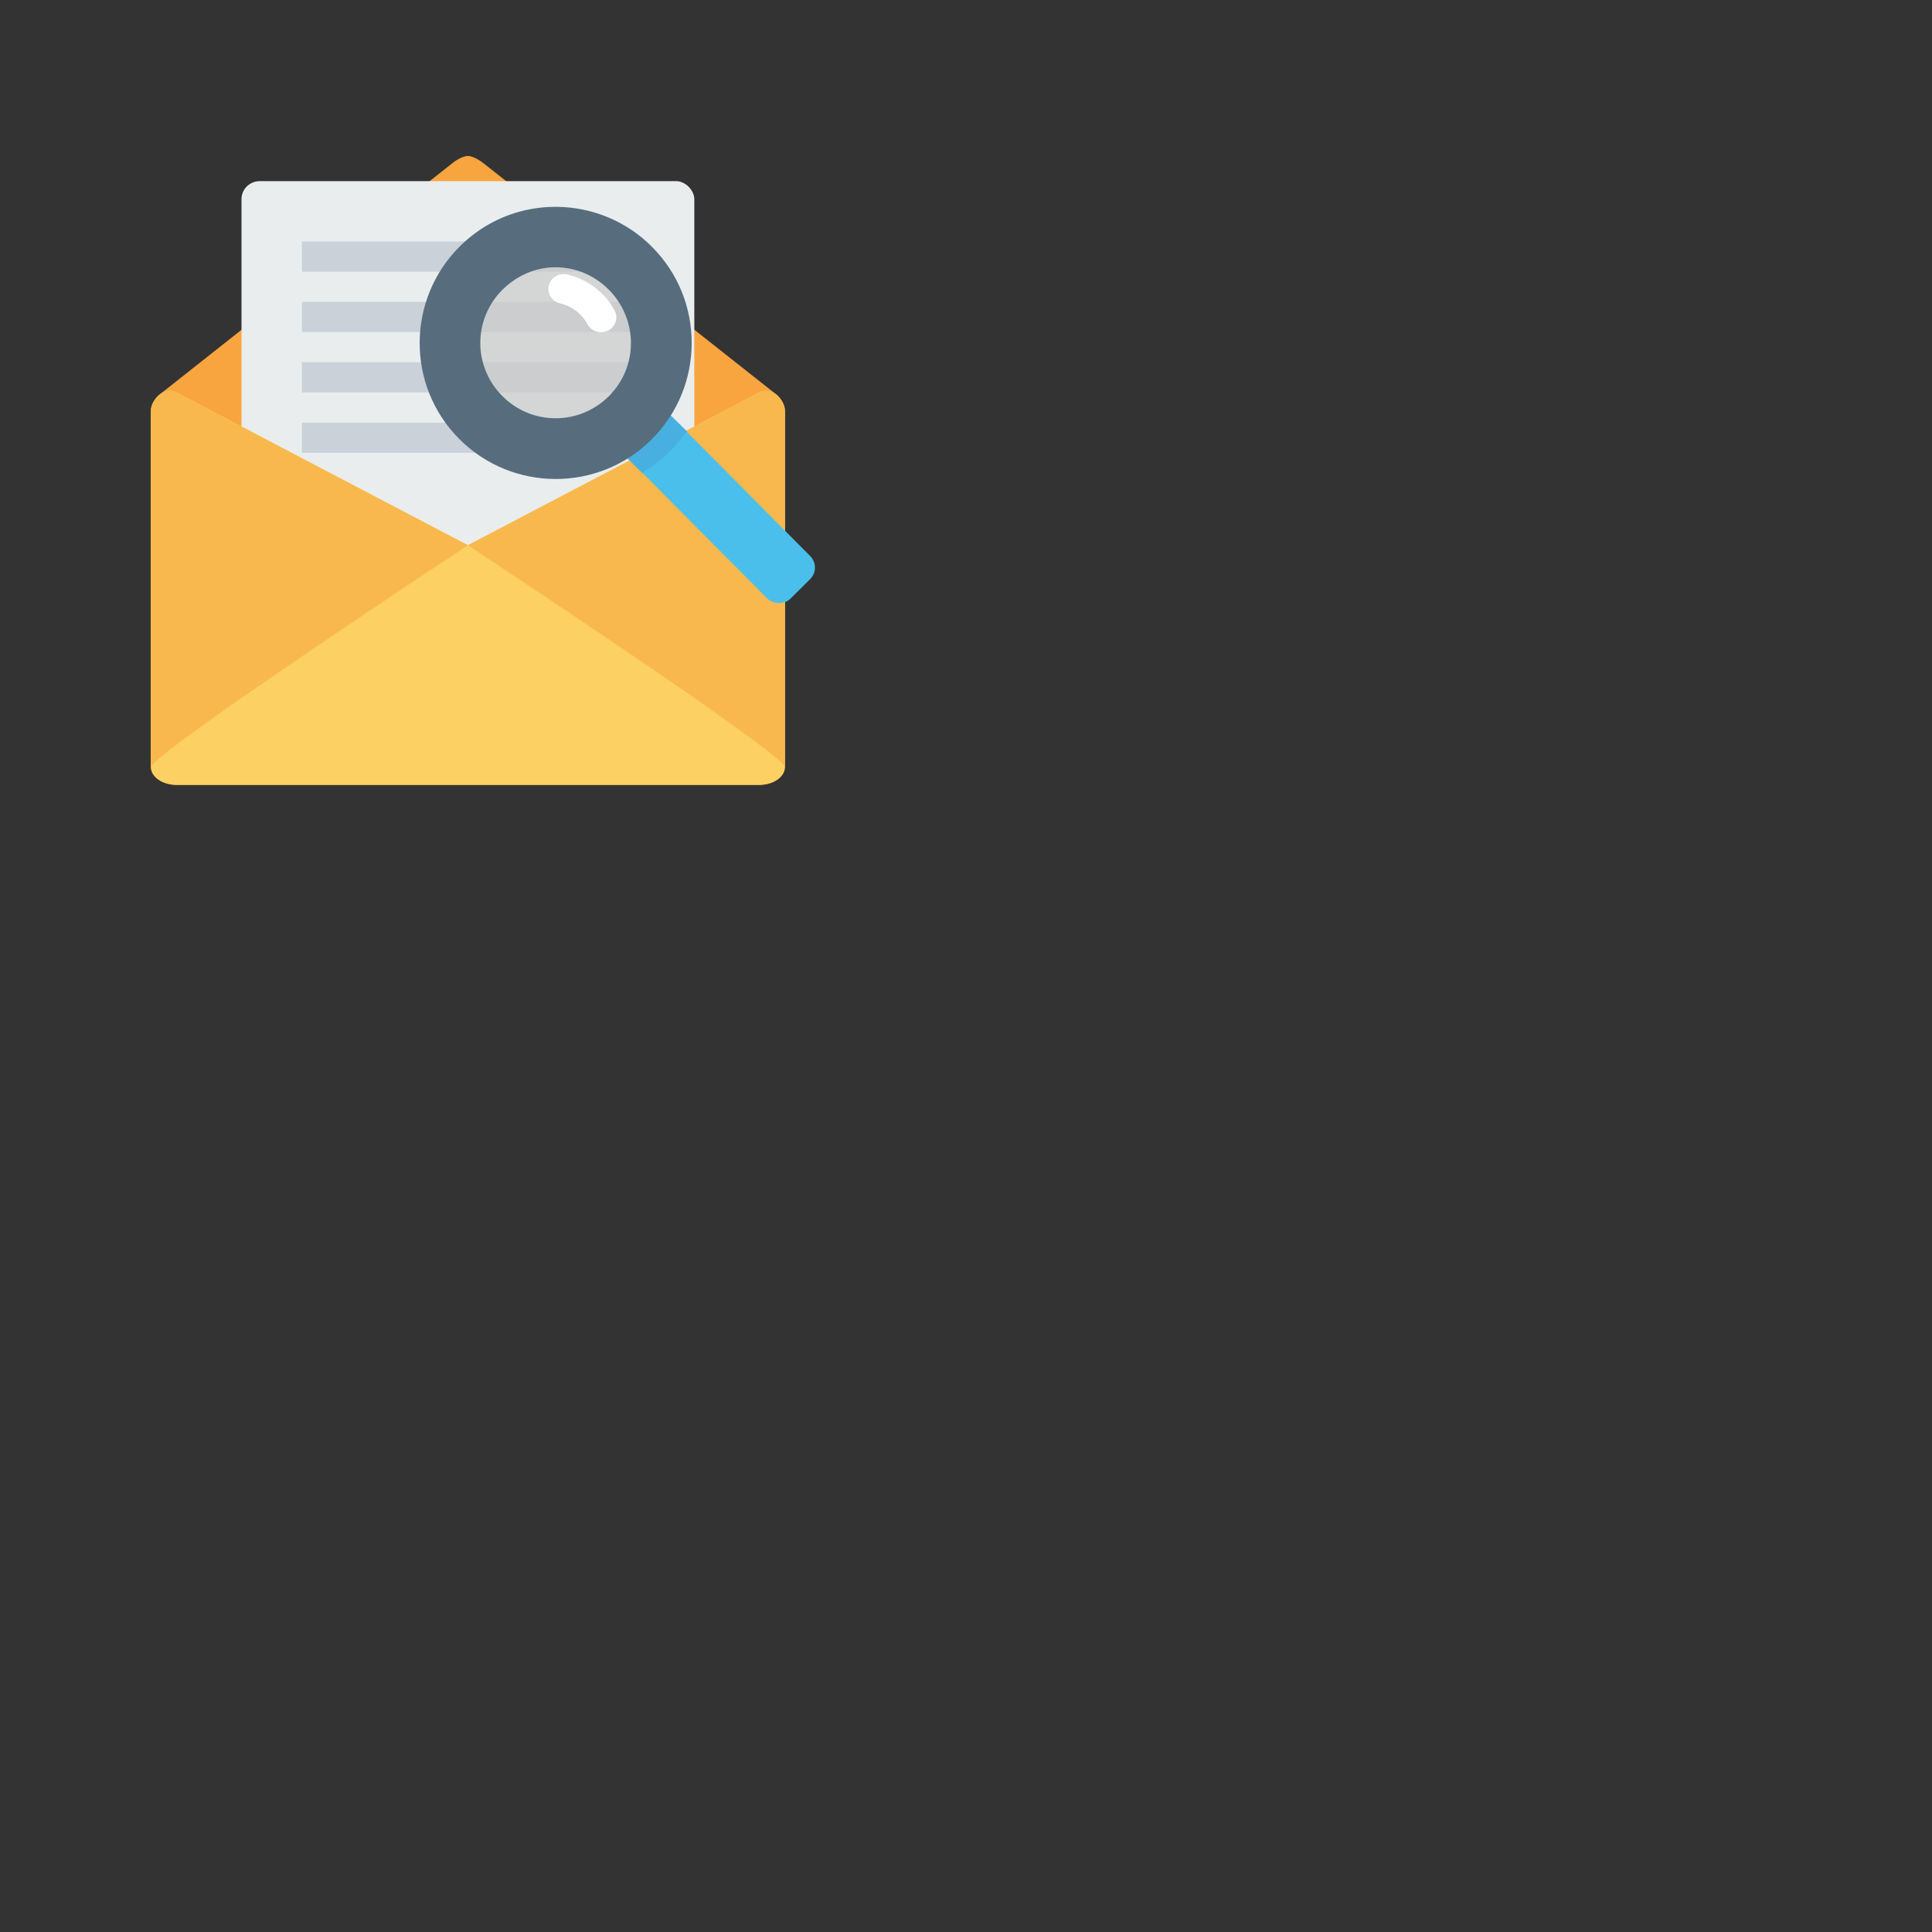 <svg xmlns="http://www.w3.org/2000/svg" width="64" height="64"><rect width="100%" height="100%" fill="#333333" stroke="none"/><g transform="translate(-1441 -877.362)"><path fill="#f8a43f" d="m 1446.384,890.354 9.62,-7.601 c 0,0 0.281,-0.224 0.496,-0.224 0.215,-2e-5 0.516,0.24 0.516,0.24 l 9.656,7.625 c 0.371,0.293 0.328,0.638 0.328,0.967 l 0,11.406 c 0,0.329 -0.38,0.594 -0.853,0.594 l -19.295,0 c -0.472,0 -0.853,-0.265 -0.853,-0.594 l 0,-11.406 c 0,-0.329 0.013,-0.715 0.384,-1.008 z"/><rect width="15" height="13" x="1449" y="883.362" fill="#e9eded" rx=".609" ry=".594"/><path fill="none" stroke="#cad1d8" d="M1451 885.862l11 0M1451 887.862l11 0M1451 889.862l11 0M1451 891.862l11 0"/><path fill="#fcd062" d="m 1446.853,890.362 9.647,5.062 9.647,-5.062 c 0.418,-0.219 0.853,0.265 0.853,0.594 l 0,11.813 c 0,0.329 -0.38,0.594 -0.853,0.594 l -19.295,0 c -0.472,0 -0.853,-0.265 -0.853,-0.594 l 0,-11.813 c 0,-0.329 0.434,-0.813 0.853,-0.594 z"/><path fill="#f8b84e" d="m 1466.312,890.3 c 0.363,-0.05 0.688,0.368 0.688,0.656 l 0,11.812 c -0.114,-0.502 -10.5,-7.344 -10.5,-7.344 l 9.656,-5.062 c 0.052,-0.027 0.104,-0.055 0.156,-0.062 z"/><path fill="#f8b84e" d="m 1446.688,-130.062 c -0.363,-0.05 -0.688,0.368 -0.688,0.656 l 0,11.812 c 0.114,-0.502 10.5,-7.344 10.5,-7.344 L 1446.844,-130 c -0.052,-0.027 -0.104,-0.055 -0.156,-0.062 z" transform="translate(0 1020.362)"/><g transform="rotate(-45 1461.049 893.15)"><rect width="2" height="7.133" x="1464.918" y="888.437" fill="#4bbfeb" rx=".54" ry=".54" transform="rotate(.187)"/><path fill="#ccc" d="M 21,13.5 C 21,14.881 19.881,16 18.5,16 17.119,16 16,14.881 16,13.5 16,12.119 17.119,11 18.5,11 c 1.381,0 2.5,1.119 2.5,2.5 z" opacity=".7" transform="rotate(38.464 -513.702 2521.435) scale(1.004)"/><path fill="#48b0e1" d="m 1464.018,893.18 -2.026,-0.013 0.01,0.761 c 0.748,0.182 1.316,0.174 2.023,0.085 z"/><path fill="#576d7e" d="m 1465.552,885.126 c -0.717,-0.488 -1.582,-0.772 -2.514,-0.775 -2.485,-0.008 -4.519,2.003 -4.527,4.489 -0.01,2.485 2.003,4.519 4.488,4.527 2.485,0.008 4.519,-2.003 4.527,-4.489 0.01,-1.553 -0.781,-2.939 -1.975,-3.752 z m -1.114,1.666 c 0.663,0.452 1.076,1.208 1.073,2.07 -0.01,1.381 -1.115,2.493 -2.496,2.489 -1.381,-0.004 -2.493,-1.116 -2.489,-2.496 -5e-4,-1.381 1.115,-2.493 2.496,-2.489 0.518,0.002 1.017,0.155 1.416,0.426 z"/><path fill="none" stroke="#fff" stroke-linecap="round" stroke-linejoin="round" stroke-width="1.339" d="m 19.475,11.198 c 0.665,0.282 1.176,0.837 1.401,1.523" transform="matrix(.612 .446 -.427 .6 1457.336 872.378)"/></g></g></svg>